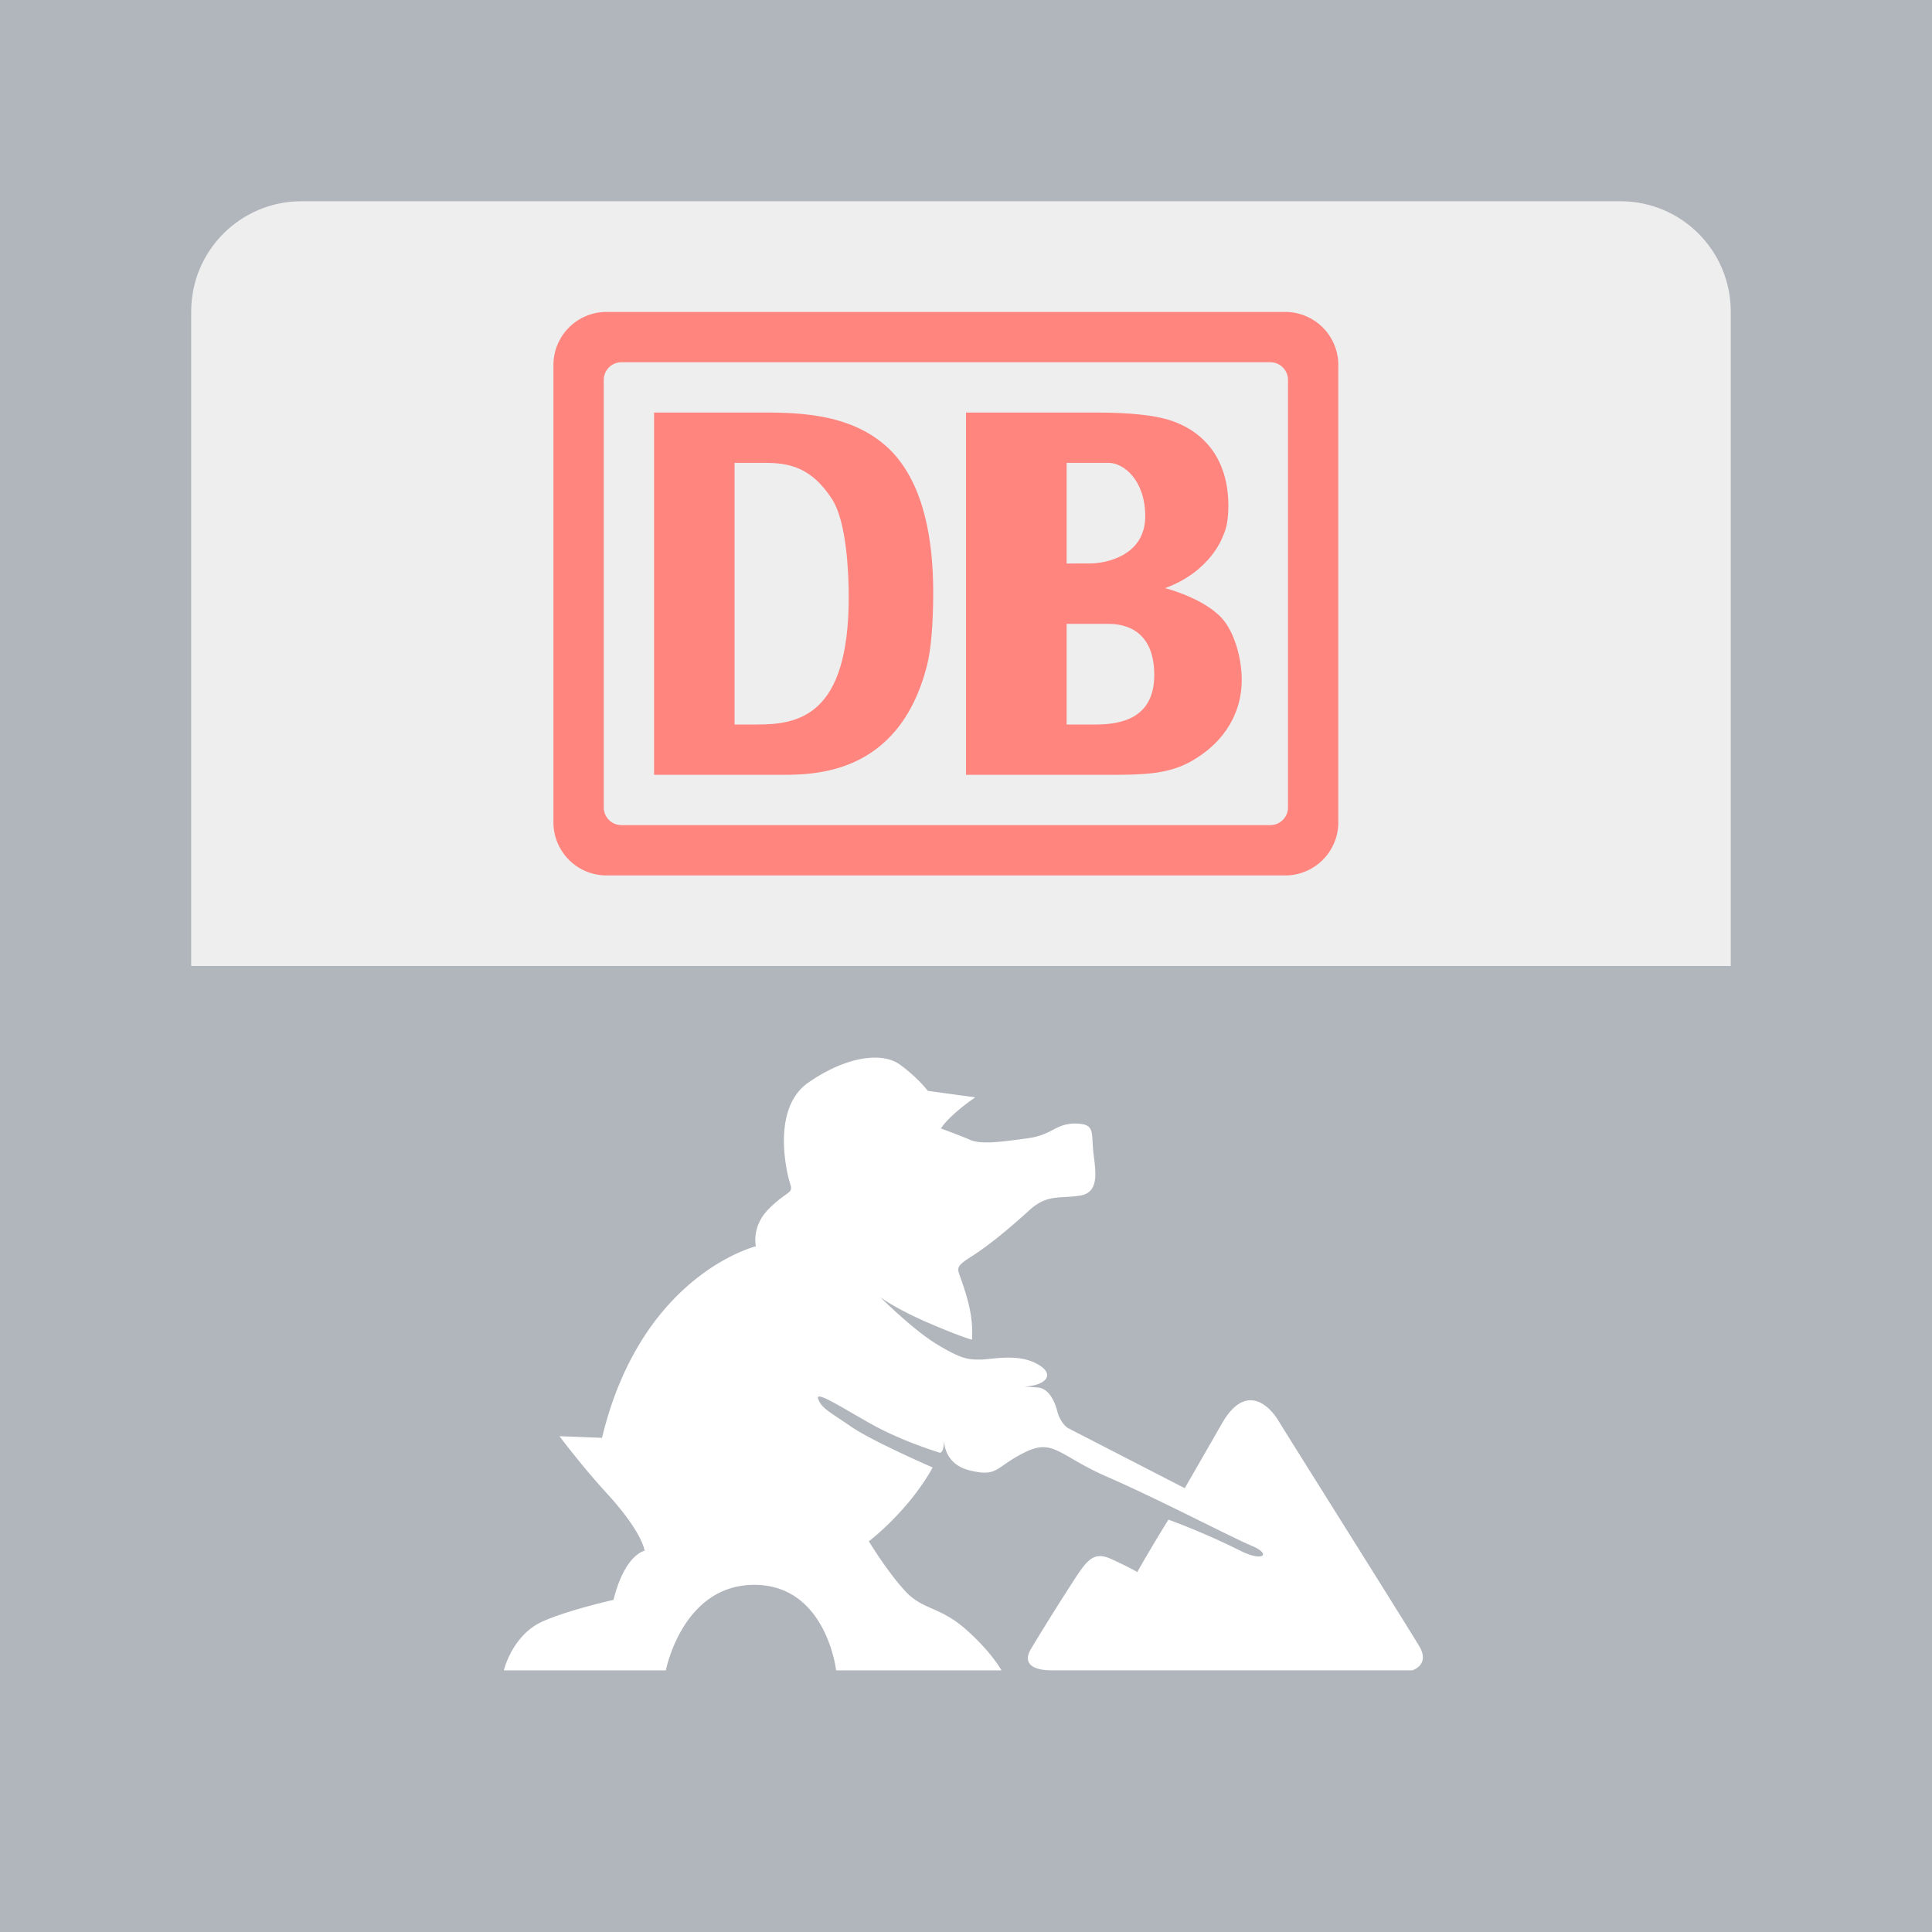 <svg xmlns="http://www.w3.org/2000/svg" xml:space="preserve" width="192" height="192" baseProfile="tiny">
  <rect width="100%" height="100%" fill="#B1B5BC" />
  <path fill="#EEEEEF"
    d="M161.041 20H29.959C23.906 20 19 24.906 19 30.959V96h153V30.959C172 24.906 167.094 20 161.041 20z" />
  <g fill="#FF857E">
    <path
      d="M133 36.277A5.276 5.276 0 0 0 127.724 31H60.276A5.276 5.276 0 0 0 55 36.277v45.446A5.276 5.276 0 0 0 60.276 87h67.447a5.276 5.276 0 0 0 5.276-5.277V36.277zm-5 43.964c0 .972-.787 1.759-1.759 1.759H61.759A1.76 1.76 0 0 1 60 80.241V37.759A1.76 1.76 0 0 1 61.759 36h64.482c.972 0 1.759.788 1.759 1.759v42.482z" />
    <path
      d="M74.952 41H65v36h12.269c3.234 0 12.021.3 14.861-10.898.394-1.541.611-4.102.611-7.235 0-5.086-.873-10.544-4.063-13.935C84.745 40.822 78.71 41 74.952 41zm.306 31H73V46h3.001c2.36 0 4.629.379 6.727 3.667 1.399 2.261 1.617 7.166 1.617 9.684C84.345 71.136 79.366 72 75.258 72zM115.786 58.448c4.573-1.671 5.734-5.134 5.734-5.134.149-.364.555-1.065.555-3.083 0-3.559-1.494-6.768-5.207-8.255-1.835-.743-4.695-.975-7.854-.975H96v36h14.082c3.457 0 5.891-.042 8.152-1.265 3.756-2.07 5.169-5.222 5.169-8.143 0-2.125-.669-4.424-1.665-5.777-1.677-2.285-5.952-3.368-5.952-3.368zM106 46h4.194c1.451 0 3.618 1.695 3.618 5.308 0 3.877-3.83 4.692-5.537 4.692H106V46zm2.903 26H106V62h4.185c1.537 0 4.525.565 4.525 5.079 0 4.303-3.288 4.921-5.807 4.921z" />
  </g>
  <path fill="#FFF"
    d="M101.773 137.808c2.439-.162 3.104-1.362 1.151-2.339-1.951-.976-4.385-.355-5.524-.355-1.138 0-1.785-.016-4.225-1.479-2.44-1.464-5.692-4.725-5.692-4.725s1.465 1.134 4.881 2.599c3.416 1.464 4.229 1.624 4.229 1.624.163-2.276-.487-4.23-.976-5.693-.487-1.465-.813-1.465.977-2.604 1.789-1.137 3.903-2.928 5.693-4.555 1.789-1.626 2.929-1.139 5.043-1.463 2.115-.326 1.465-2.767 1.302-4.556s.163-2.603-1.79-2.603c-1.952 0-2.276 1.139-4.718 1.463-2.44.326-4.555.652-5.693.164s-2.928-1.14-2.928-1.14c.977-1.464 3.416-3.09 3.416-3.09l-4.718-.651s-.976-1.301-2.765-2.603c-1.79-1.301-5.369-.813-9.11 1.789-3.742 2.603-2.114 9.11-1.79 10.086.326.977-.325.651-2.115 2.44-1.789 1.789-1.301 3.741-1.301 3.741s-11.387 2.765-15.292 19.033l-4.229-.163s2.226 2.975 4.718 5.693c3.579 3.904 3.741 5.693 3.741 5.693s-1.952.326-3.09 4.88c0 0-4.393.981-6.995 2.121C50.905 162.458 50.07 166 50.07 166h16.104s1.627-8.499 8.785-8.499S83.093 166 83.093 166h16.43s-.977-1.834-3.579-4.111c-2.604-2.278-4.229-1.854-6.02-3.806-1.789-1.952-3.579-4.911-3.579-4.911s3.905-2.943 6.344-7.336c0 0-6.019-2.611-8.133-4.076-2.115-1.463-2.928-1.793-3.254-2.77-.325-.975 3.742 1.788 6.344 3.09 2.604 1.301 5.206 2.113 5.693 2.275.488.163.488-1.302.488-1.302s-.162 2.439 2.603 3.091c2.766.65 2.44-.325 5.368-1.789s3.417.324 8.297 2.439c4.88 2.114 12.363 6.02 14.315 6.833 1.951.813 1.162 1.638-1.14.487-3.903-1.952-7.156-3.09-7.156-3.09s-1.627 2.603-3.092 5.205c0 0-.813-.488-2.604-1.302-1.788-.813-2.439.163-3.903 2.44a244.925 244.925 0 0 0-4.066 6.512c-.715 1.191-.217 2.119 2.115 2.119h35.788s1.788-.533.704-2.377-13.309-21.269-13.99-22.404c-.976-1.626-3.253-3.719-5.531.077l-3.795 6.601-11.604-5.974s-.758-.438-1.084-1.739c-.186-.743-.76-2.17-1.844-2.279-1.083-.107-1.435-.095-1.435-.095z" />
</svg>
